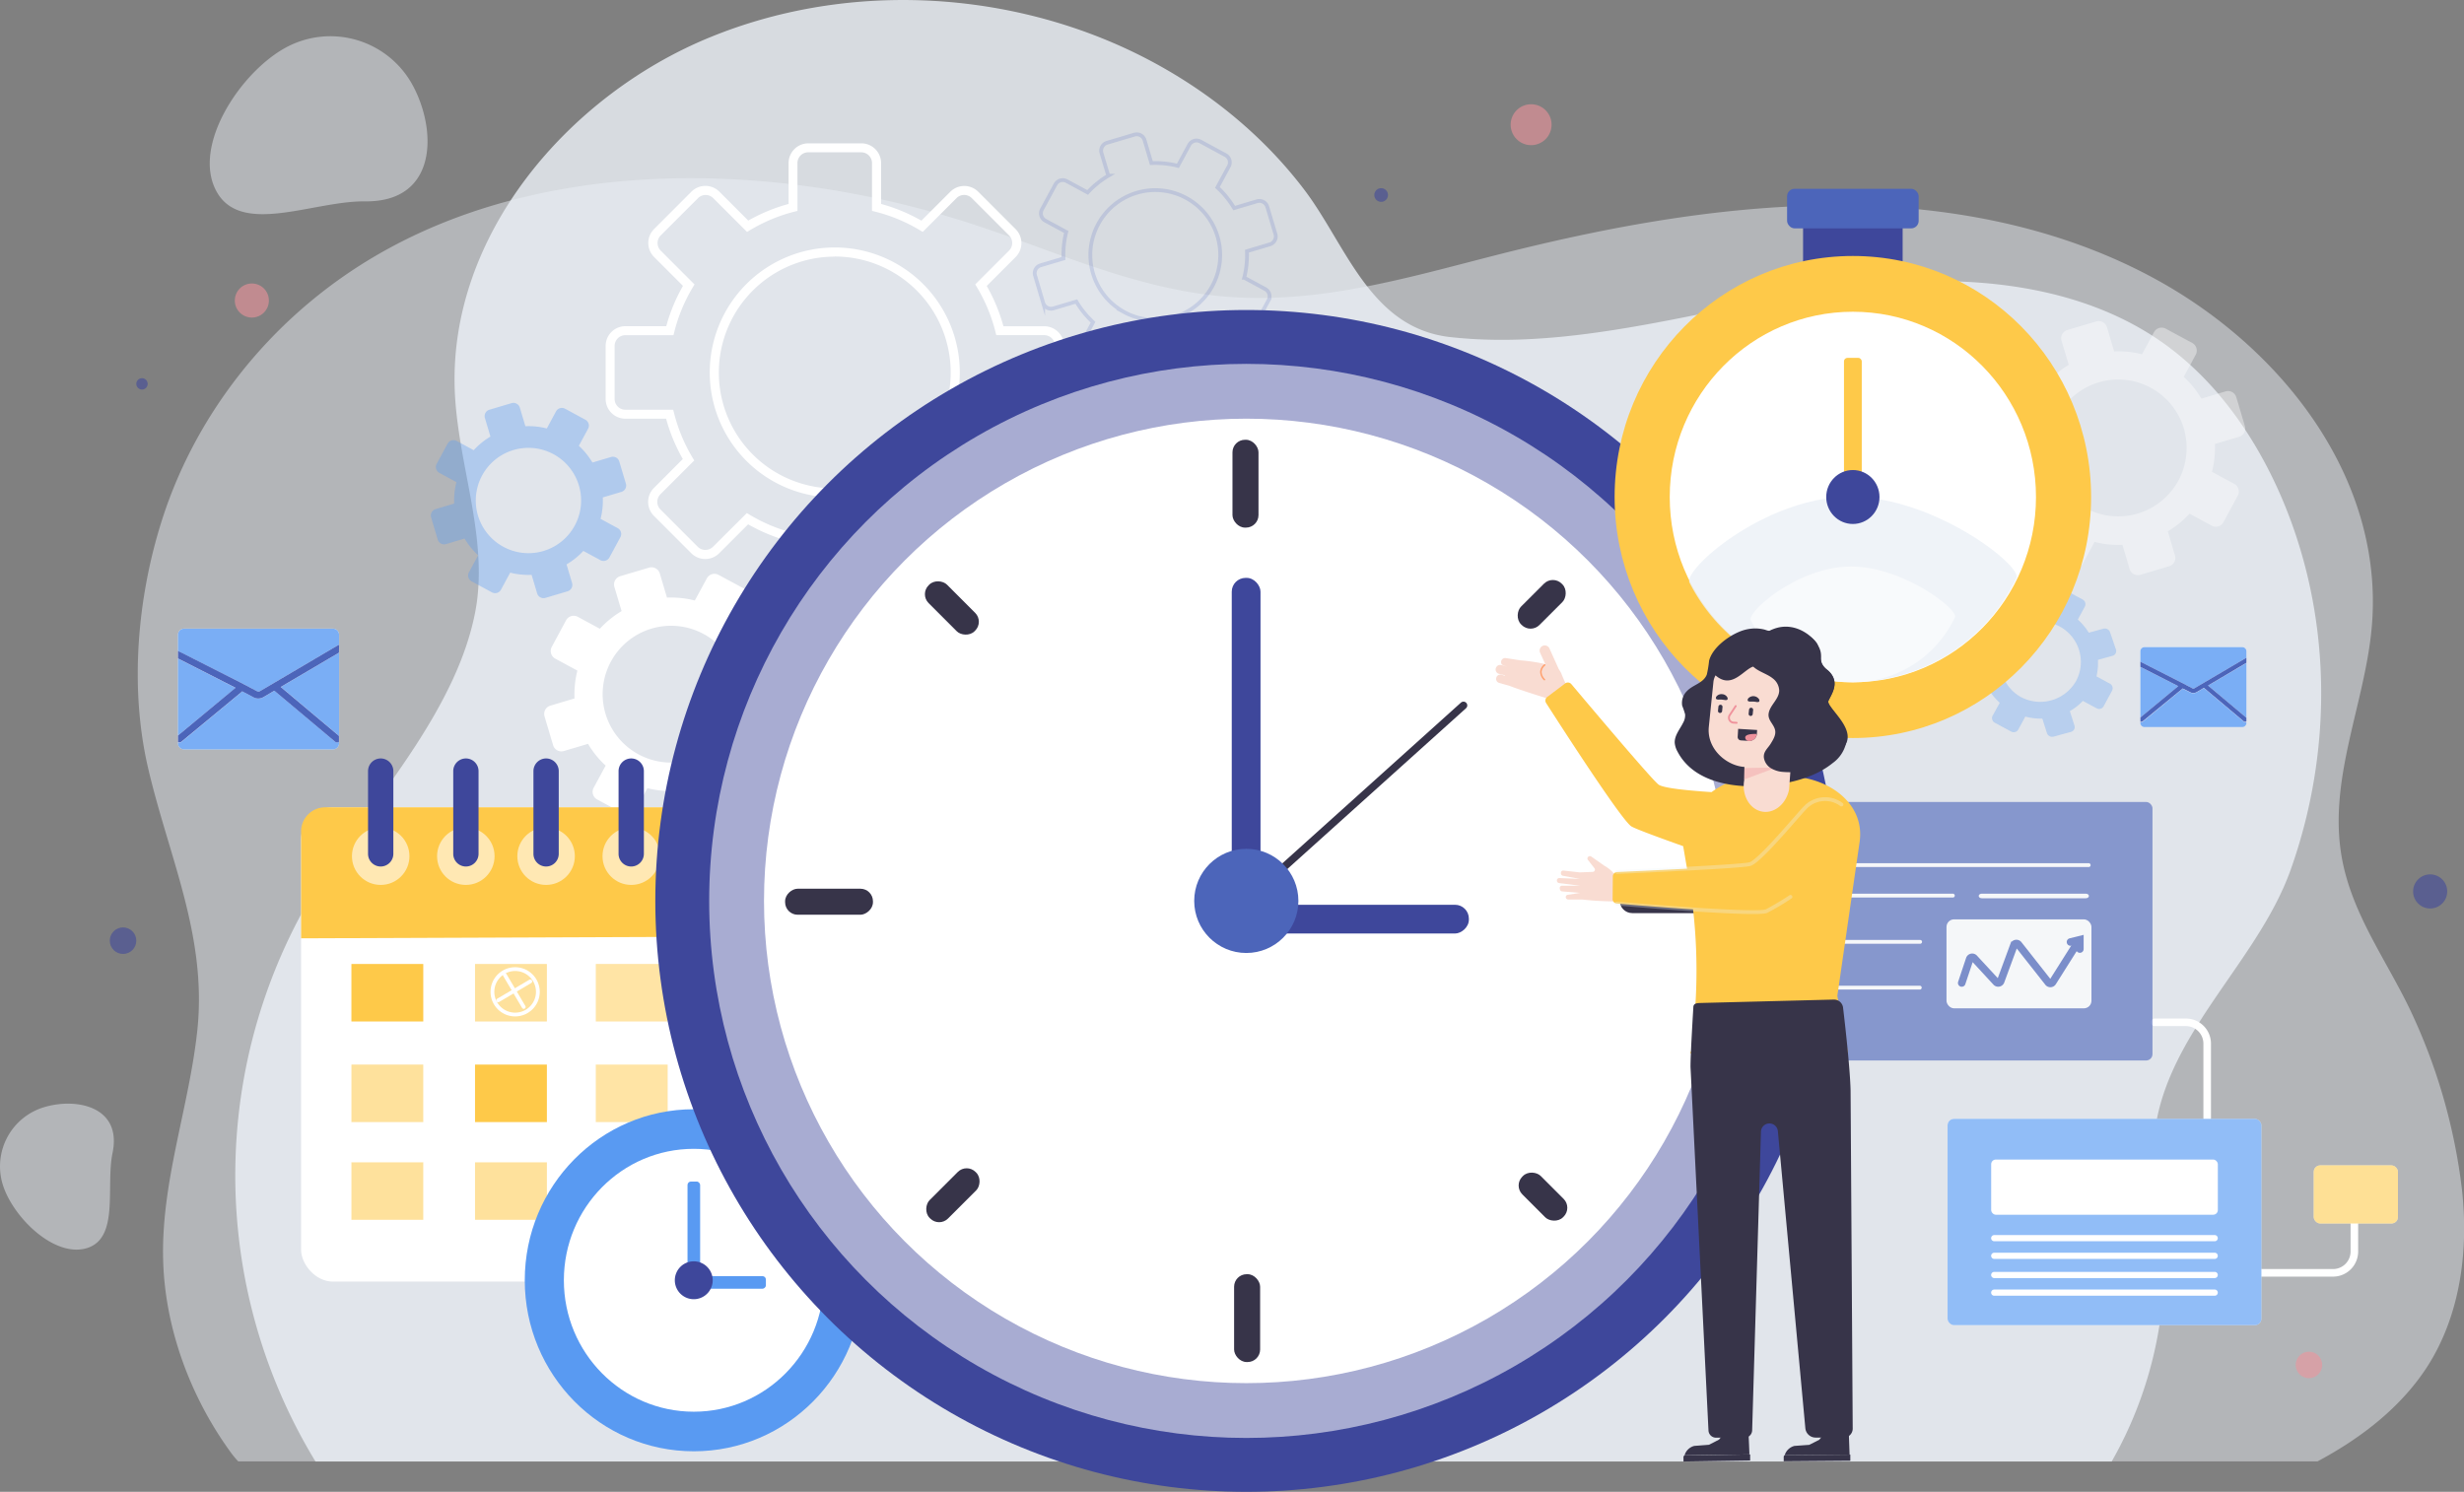 <svg xmlns="http://www.w3.org/2000/svg" viewBox="0 0 650.41 393.84"><rect x="0" y="0" width="650.41" height="393.84" fill="#808080" stroke="none"/><defs><style>.cls-1,.cls-2{fill:#ecf1f7;}.cls-1{opacity:0.47;}.cls-2{opacity:0.81;}.cls-19,.cls-3{fill:#3e479b;}.cls-18,.cls-27,.cls-3,.cls-4{opacity:0.58;}.cls-15,.cls-16,.cls-37,.cls-4{fill:#ef929c;}.cls-18,.cls-22,.cls-5{fill:#fff;}.cls-6{opacity:0.36;}.cls-20,.cls-26,.cls-32,.cls-7{fill:#599af2;}.cls-8{opacity:0.18;}.cls-17,.cls-24,.cls-25,.cls-30,.cls-36,.cls-38,.cls-9{fill:none;stroke-miterlimit:10;}.cls-30,.cls-9{stroke:#4c65ba;}.cls-10,.cls-11,.cls-13,.cls-27{fill:#fec949;}.cls-11,.cls-14{opacity:0.54;}.cls-12{opacity:0.98;}.cls-13{opacity:0.5;}.cls-16{opacity:0.43;}.cls-17,.cls-25{stroke:#fff;}.cls-17,.cls-24,.cls-25,.cls-30,.cls-36,.cls-38{stroke-linecap:round;}.cls-20{opacity:0.8;}.cls-21{fill:#4c65ba;}.cls-22{opacity:0.55;}.cls-23{fill:#373449;}.cls-24{stroke:#373449;}.cls-24,.cls-25,.cls-30{stroke-width:2px;}.cls-26{opacity:0.66;}.cls-28{opacity:0.68;}.cls-29{opacity:0.89;}.cls-31{opacity:0.77;}.cls-32,.cls-33{opacity:0.39;}.cls-34{fill:#f9dcd2;}.cls-35{fill:#ffa06e;}.cls-36{stroke:#ecf1f7;opacity:0.31;}.cls-37{opacity:0.37;}.cls-38{stroke:#ef929c;stroke-width:0.5px;}</style></defs><title>Clock-edit</title><g id="BACKGROUND"><path class="cls-1" d="M57.52,320.5a16.31,16.31,0,0,0-10.77,20.4c2.66,8.61,13.64,19.41,22.24,16.75s4.91-16.29,6.74-25.11C78.28,320.24,66.12,317.84,57.52,320.5Z" transform="translate(-46.02 -28.16)"/><path class="cls-1" d="M155,50.75a24.7,24.7,0,0,0-33.44-10.09c-12,6.45-24.9,25.91-18.45,37.93s25.64,2.57,39.28,2.73C161.43,81.54,161.47,62.77,155,50.75Z" transform="translate(-46.02 -28.16)"/><path class="cls-1" d="M687,388.54c8.53-13.57,10.67-30.41,8.89-46.34a152.54,152.54,0,0,0-13.39-46.84c-6.42-13.65-15.71-25.82-18.36-41-3.5-20.08,5.66-39.39,7.79-59.09,4.24-39.22-22.27-73.77-55.14-92.43C590,87.66,558.72,82,528,82.38c-27.63.37-55.22,5.27-82,11.86-25.81,6.35-51,14.72-78.09,12.08-22.49-2.19-42.75-11.54-63.7-18.51-50-16.63-110.61-19-156.34,6.35-29.36,16.25-49.9,42.64-59,71-6.68,20.79-8.66,44.69-3.77,65.72,5.5,23.63,15.65,44.45,13,69.35-2.2,20.43-9.7,40.34-9,61.07.57,17.81,7.24,35.62,17.62,50a23.19,23.19,0,0,0,2.18,2.66H657.78C669.28,407.81,680,399.59,687,388.54Z" transform="translate(-46.02 -28.16)"/><path class="cls-2" d="M616.48,374.94c1.94-15.13-2.61-29.19-2-43.9,1.14-28.29,27.13-47.82,36.19-73.25,11.46-32.21,10.91-68.29-3-99.67C640.94,143,631.13,129,617.74,119.23c-20.64-15-47.68-18.27-73.12-16.37-37.85,2.83-77.79,18.57-115.85,14.28-21-2.37-27.42-24.21-38.26-38.62-12.27-16.29-29-29.09-47.45-37.61C309,25.22,268.21,23.74,233.45,38,196.32,53.15,164,90.25,166.1,132.19c1,19.41,9.07,38.69,5.32,57.75-4.7,23.93-23.46,45.74-37.06,65.24A145.31,145.31,0,0,0,129.3,414H603.43A105.68,105.68,0,0,0,616.48,374.94Z" transform="translate(-46.02 -28.16)"/><circle class="cls-3" cx="641.48" cy="235.34" r="4.5"/><circle class="cls-4" cx="609.48" cy="360.34" r="3.5"/><circle class="cls-4" cx="66.48" cy="79.34" r="4.5"/><circle class="cls-3" cx="32.48" cy="248.34" r="3.5"/><circle class="cls-3" cx="37.48" cy="101.34" r="1.5"/><path class="cls-4" d="M455.46,62.22a5.4,5.4,0,1,1-4.16-6.42A5.39,5.39,0,0,1,455.46,62.22Z" transform="translate(-46.02 -28.16)"/><path class="cls-3" d="M412.36,80A1.8,1.8,0,1,1,411,77.89,1.8,1.8,0,0,1,412.36,80Z" transform="translate(-46.02 -28.16)"/></g><g id="OBJECTS"><path class="cls-5" d="M273.35,187h-14a5.22,5.22,0,0,1-5.21-5.22V171a45.83,45.83,0,0,1-10.64-4.42l-7.63,7.63a5.21,5.21,0,0,1-7.38,0l-9.86-9.86a5.22,5.22,0,0,1,0-7.37l7.63-7.64a45.2,45.2,0,0,1-4.41-10.64H211.1a5.22,5.22,0,0,1-5.21-5.21v-14a5.22,5.22,0,0,1,5.21-5.22h10.79a45.55,45.55,0,0,1,4.41-10.64L218.67,96a5.22,5.22,0,0,1,0-7.37l9.86-9.87a5.23,5.23,0,0,1,7.38,0l7.63,7.63A46.24,46.24,0,0,1,254.18,82V71.21A5.22,5.22,0,0,1,259.39,66h14a5.22,5.22,0,0,1,5.21,5.21V82a46,46,0,0,1,10.64,4.41l7.63-7.63a5.22,5.22,0,0,1,7.37,0l9.87,9.87a5.22,5.22,0,0,1,0,7.37l-7.63,7.63a45.55,45.55,0,0,1,4.41,10.64h10.79a5.22,5.22,0,0,1,5.21,5.22v14a5.22,5.22,0,0,1-5.21,5.21H310.85a45.2,45.2,0,0,1-4.41,10.64l7.63,7.64a5.22,5.22,0,0,1,0,7.37l-9.87,9.86a5.2,5.2,0,0,1-7.37,0l-7.63-7.63A46,46,0,0,1,278.56,171v10.78A5.22,5.22,0,0,1,273.35,187Zm-30.19-23.39.79.47a43.35,43.35,0,0,0,11.7,4.85l.9.23v12.62a2.84,2.84,0,0,0,2.84,2.84h14a2.84,2.84,0,0,0,2.84-2.84V169.13l.89-.23a43.09,43.09,0,0,0,11.7-4.85l.8-.47,8.93,8.93a2.85,2.85,0,0,0,4,0l9.86-9.87a2.84,2.84,0,0,0,0-4l-8.93-8.93.48-.79a43.86,43.86,0,0,0,4.85-11.7l.22-.9h12.63a2.84,2.84,0,0,0,2.84-2.84v-14a2.84,2.84,0,0,0-2.84-2.84H309l-.22-.9a43.73,43.73,0,0,0-4.85-11.7l-.48-.8,8.93-8.93a2.84,2.84,0,0,0,0-4l-9.86-9.86a2.84,2.84,0,0,0-4,0l-8.93,8.93-.8-.47a43.43,43.43,0,0,0-11.7-4.86l-.89-.22V71.21a2.85,2.85,0,0,0-2.84-2.84h-14a2.84,2.84,0,0,0-2.84,2.84V83.84l-.9.22A43.7,43.7,0,0,0,244,88.92l-.79.47-8.93-8.93a2.84,2.84,0,0,0-4,0l-9.86,9.86a2.84,2.84,0,0,0,0,4l8.93,8.93-.48.8a43.41,43.41,0,0,0-4.85,11.7l-.23.9H211.1a2.84,2.84,0,0,0-2.84,2.84v14a2.84,2.84,0,0,0,2.84,2.84h12.62l.23.9a43.54,43.54,0,0,0,4.85,11.7l.48.79-8.93,8.93a2.84,2.84,0,0,0,0,4l9.86,9.87a2.86,2.86,0,0,0,4,0Zm23.21-4.12a33,33,0,1,1,33-33A33,33,0,0,1,266.37,159.46Zm0-63.58a30.6,30.6,0,1,0,30.6,30.6A30.63,30.63,0,0,0,266.37,95.88Z" transform="translate(-46.02 -28.16)"/><path class="cls-5" d="M253.76,220.89l-5.85-3.17a25.52,25.52,0,0,0,.77-7.35l6.37-1.89a2.3,2.3,0,0,0,1.54-2.85l-2.26-7.6a2.28,2.28,0,0,0-2.84-1.54l-6.38,1.9a25,25,0,0,0-4.65-5.74l3.16-5.85a2.29,2.29,0,0,0-.92-3.1l-7-3.77a2.28,2.28,0,0,0-3.1.92l-3.17,5.84a25.47,25.47,0,0,0-7.35-.76l-1.89-6.37a2.29,2.29,0,0,0-2.85-1.54l-7.59,2.25a2.29,2.29,0,0,0-1.55,2.85l1.9,6.37a25.51,25.51,0,0,0-5.74,4.66L198.54,191a2.28,2.28,0,0,0-3.1.93l-3.77,7a2.3,2.3,0,0,0,.92,3.11l5.84,3.16a25.51,25.51,0,0,0-.76,7.35l-6.37,1.9a2.28,2.28,0,0,0-1.54,2.84l2.26,7.6a2.28,2.28,0,0,0,2.84,1.54l6.38-1.89a25.2,25.2,0,0,0,4.65,5.74l-3.16,5.84a2.28,2.28,0,0,0,.92,3.1l7,3.78a2.29,2.29,0,0,0,3.1-.92l3.16-5.85a25.23,25.23,0,0,0,7.36.76l1.89,6.38a2.29,2.29,0,0,0,2.85,1.54l7.59-2.26a2.29,2.29,0,0,0,1.54-2.85l-1.89-6.37a25.74,25.74,0,0,0,5.74-4.65l5.84,3.16a2.3,2.3,0,0,0,3.11-.92l3.77-7A2.29,2.29,0,0,0,253.76,220.89Zm-39.19,6.42A18.06,18.06,0,1,1,239.05,220,18.06,18.06,0,0,1,214.57,227.31Z" transform="translate(-46.02 -28.16)"/><g class="cls-6"><path class="cls-7" d="M209.05,167.58l-4.5-2.44a19.45,19.45,0,0,0,.59-5.66l4.91-1.46a1.75,1.75,0,0,0,1.18-2.19L209.49,150a1.75,1.75,0,0,0-2.19-1.19l-4.9,1.46a19.62,19.62,0,0,0-3.58-4.42l2.43-4.5a1.74,1.74,0,0,0-.71-2.38l-5.36-2.91a1.77,1.77,0,0,0-2.39.71l-2.43,4.5a19.48,19.48,0,0,0-5.66-.59l-1.46-4.9a1.77,1.77,0,0,0-2.19-1.19l-5.85,1.74a1.76,1.76,0,0,0-1.18,2.19l1.46,4.9a19.45,19.45,0,0,0-4.42,3.59l-4.5-2.44a1.77,1.77,0,0,0-2.39.71l-2.9,5.36A1.76,1.76,0,0,0,162,153l4.5,2.44a19.41,19.41,0,0,0-.59,5.66L161,162.57a1.76,1.76,0,0,0-1.18,2.19l1.74,5.85a1.76,1.76,0,0,0,2.19,1.19l4.9-1.46a19.62,19.62,0,0,0,3.58,4.42l-2.43,4.49a1.76,1.76,0,0,0,.71,2.39l5.36,2.9a1.76,1.76,0,0,0,2.39-.7l2.43-4.5a19.82,19.82,0,0,0,5.66.58l1.46,4.91A1.77,1.77,0,0,0,190,186l5.85-1.74a1.76,1.76,0,0,0,1.18-2.19l-1.46-4.91A19.4,19.4,0,0,0,200,173.6l4.5,2.44a1.77,1.77,0,0,0,2.39-.71l2.9-5.37A1.75,1.75,0,0,0,209.05,167.58Zm-30.15,4.94a13.9,13.9,0,1,1,18.83-5.6A13.89,13.89,0,0,1,178.9,172.52Z" transform="translate(-46.02 -28.16)"/></g><g class="cls-8"><path class="cls-9" d="M380,104.47l-5.55-3a23.9,23.9,0,0,0,.72-7l6.05-1.8a2.18,2.18,0,0,0,1.47-2.7l-2.15-7.21a2.18,2.18,0,0,0-2.7-1.47l-6.05,1.8a24.14,24.14,0,0,0-4.42-5.45l3-5.54a2.18,2.18,0,0,0-.88-3l-6.61-3.58a2.17,2.17,0,0,0-2.94.88l-3,5.54a24.35,24.35,0,0,0-7-.72l-1.79-6.05a2.17,2.17,0,0,0-2.7-1.46l-7.21,2.14a2.18,2.18,0,0,0-1.47,2.7l1.8,6a24.24,24.24,0,0,0-5.45,4.42l-5.54-3a2.18,2.18,0,0,0-2.95.87l-3.58,6.62a2.17,2.17,0,0,0,.88,2.94l5.54,3a24,24,0,0,0-.72,7l-6.05,1.8a2.17,2.17,0,0,0-1.46,2.7l2.14,7.21a2.17,2.17,0,0,0,2.7,1.46l6.05-1.8a24,24,0,0,0,4.42,5.45l-3,5.55a2.17,2.17,0,0,0,.88,2.94L339,125.4a2.18,2.18,0,0,0,3-.88l3-5.55a24.36,24.36,0,0,0,7,.73l1.8,6a2.17,2.17,0,0,0,2.7,1.46l7.21-2.15a2.17,2.17,0,0,0,1.46-2.7l-1.8-6a23.93,23.93,0,0,0,5.45-4.41l5.55,3a2.17,2.17,0,0,0,2.94-.87l3.58-6.62A2.17,2.17,0,0,0,380,104.47Zm-37.19,6.09a17.14,17.14,0,1,1,23.23-6.9A17.14,17.14,0,0,1,342.79,110.56Z" transform="translate(-46.02 -28.16)"/></g><rect class="cls-5" x="79.48" y="213.13" width="171.5" height="125.21" rx="8.38"/><path class="cls-10" d="M125.5,275.88V247.65a6.36,6.36,0,0,1,6.36-6.36H290.64a6.36,6.36,0,0,1,6.36,6.36v27.56Z" transform="translate(-46.02 -28.16)"/><rect class="cls-10" x="92.76" y="254.49" width="18.97" height="15.18"/><rect class="cls-11" x="92.76" y="281.05" width="18.97" height="15.18"/><rect class="cls-11" x="92.76" y="306.85" width="18.97" height="15.18"/><rect class="cls-11" x="125.39" y="254.49" width="18.97" height="15.18"/><rect class="cls-10" x="125.39" y="281.05" width="18.97" height="15.18"/><rect class="cls-11" x="125.39" y="306.85" width="18.97" height="15.18"/><g class="cls-12"><rect class="cls-13" x="157.27" y="254.49" width="18.97" height="15.18"/><rect class="cls-13" x="157.27" y="281.05" width="18.97" height="15.18"/><rect class="cls-10" x="157.27" y="306.85" width="18.97" height="15.18"/></g><g class="cls-14"><rect class="cls-15" x="189.9" y="254.49" width="18.97" height="15.18"/><rect class="cls-15" x="189.9" y="281.05" width="18.97" height="15.18"/><rect class="cls-15" x="189.9" y="306.85" width="18.97" height="15.18"/></g><rect class="cls-16" x="221.01" y="254.49" width="18.97" height="15.18"/><rect class="cls-15" x="221.01" y="281.05" width="18.97" height="15.18"/><rect class="cls-16" x="221.01" y="306.85" width="18.97" height="15.18"/><circle class="cls-17" cx="135.98" cy="261.84" r="6"/><line class="cls-17" x1="133.22" y1="257.34" x2="138.25" y2="265.84"/><line class="cls-17" x1="139.98" y1="259.08" x2="131.48" y2="264.1"/><circle class="cls-18" cx="100.49" cy="226.03" r="7.59"/><path class="cls-19" d="M146.51,256.92h0a3.35,3.35,0,0,1-3.34-3.34V231.73a3.35,3.35,0,0,1,3.34-3.34h0a3.35,3.35,0,0,1,3.34,3.34v21.85A3.35,3.35,0,0,1,146.51,256.92Z" transform="translate(-46.02 -28.16)"/><circle class="cls-18" cx="122.96" cy="226.03" r="7.59"/><path class="cls-19" d="M169,256.92h0a3.35,3.35,0,0,1-3.34-3.34V231.73a3.35,3.35,0,0,1,3.34-3.34h0a3.35,3.35,0,0,1,3.34,3.34v21.85A3.35,3.35,0,0,1,169,256.92Z" transform="translate(-46.02 -28.16)"/><circle class="cls-18" cx="144.15" cy="226.03" r="7.59"/><path class="cls-19" d="M190.17,256.92h0a3.35,3.35,0,0,1-3.34-3.34V231.73a3.35,3.35,0,0,1,3.34-3.34h0a3.35,3.35,0,0,1,3.34,3.34v21.85A3.35,3.35,0,0,1,190.17,256.92Z" transform="translate(-46.02 -28.16)"/><circle class="cls-18" cx="166.63" cy="226.03" r="7.59"/><path class="cls-19" d="M212.64,256.92h0a3.35,3.35,0,0,1-3.34-3.34V231.73a3.35,3.35,0,0,1,3.34-3.34h0a3.35,3.35,0,0,1,3.34,3.34v21.85A3.35,3.35,0,0,1,212.64,256.92Z" transform="translate(-46.02 -28.16)"/><circle class="cls-18" cx="187.76" cy="226.03" r="7.59"/><path class="cls-19" d="M233.77,256.92h0a3.34,3.34,0,0,1-3.33-3.34V231.73a3.34,3.34,0,0,1,3.33-3.34h0a3.35,3.35,0,0,1,3.34,3.34v21.85A3.35,3.35,0,0,1,233.77,256.92Z" transform="translate(-46.02 -28.16)"/><circle class="cls-18" cx="210.23" cy="226.03" r="7.59"/><path class="cls-19" d="M256.25,256.92h0a3.35,3.35,0,0,1-3.34-3.34V231.73a3.35,3.35,0,0,1,3.34-3.34h0a3.35,3.35,0,0,1,3.34,3.34v21.85A3.35,3.35,0,0,1,256.25,256.92Z" transform="translate(-46.02 -28.16)"/><circle class="cls-18" cx="231.42" cy="226.03" r="7.59"/><path class="cls-19" d="M277.44,256.92h0a3.35,3.35,0,0,1-3.34-3.34V231.73a3.35,3.35,0,0,1,3.34-3.34h0a3.35,3.35,0,0,1,3.34,3.34v21.85A3.35,3.35,0,0,1,277.44,256.92Z" transform="translate(-46.02 -28.16)"/><ellipse class="cls-7" cx="183.14" cy="337.99" rx="44.62" ry="45.15"/><ellipse class="cls-5" cx="183.14" cy="337.99" rx="34.3" ry="34.7"/><rect class="cls-7" x="181.48" y="311.93" width="3.33" height="23.56" rx="0.9"/><rect class="cls-7" x="237.06" y="357.25" width="3.33" height="18.92" rx="0.9" transform="translate(559.42 99.84) rotate(90)"/><path class="cls-19" d="M234.15,366.15a5,5,0,1,1-5-5A5,5,0,0,1,234.15,366.15Z" transform="translate(-46.02 -28.16)"/><path class="cls-5" d="M133.88,194.11H94.64A1.63,1.63,0,0,0,93,195.75v28.61A1.63,1.63,0,0,0,94.64,226h39.24a1.64,1.64,0,0,0,1.65-1.64V195.75A1.64,1.64,0,0,0,133.88,194.11Z" transform="translate(-46.02 -28.16)"/><path class="cls-20" d="M109.53,208.37l4.31,2.26a.86.86,0,0,0,.81,0l19.11-11.25,1.44-.84a.77.77,0,0,1,.33-.12v-2.66a1.64,1.64,0,0,0-1.65-1.64H94.64A1.63,1.63,0,0,0,93,195.75V200l1,.53Z" transform="translate(-46.02 -28.16)"/><polygon class="cls-20" points="46.98 173.87 46.98 194.17 62.19 181.6 46.98 173.87"/><polygon class="cls-20" points="89.51 194.28 89.51 172.31 74.13 181.36 89.51 194.28"/><path class="cls-20" d="M134.46,223.94l-16-13.43-2.89,1.7a2.7,2.7,0,0,1-1.34.36,2.63,2.63,0,0,1-1.25-.31l-3-1.59a1,1,0,0,1-.14.15L93.93,224a.93.93,0,0,1-.59.21,1,1,0,0,1-.34-.07v.27A1.63,1.63,0,0,0,94.64,226h39.24a1.64,1.64,0,0,0,1.65-1.64V224a.92.92,0,0,1-.48.14A.88.88,0,0,1,134.46,223.94Z" transform="translate(-46.02 -28.16)"/><path class="cls-21" d="M135.53,198.41a.77.77,0,0,0-.33.12l-1.44.84-19.11,11.25a.86.86,0,0,1-.81,0l-4.31-2.26L94,200.49,93,200V202l15.2,7.73L93,222.33v1.76a1,1,0,0,0,.34.07.93.93,0,0,0,.59-.21l15.88-13.13a1,1,0,0,0,.14-.15l3,1.59a2.63,2.63,0,0,0,1.25.31,2.7,2.7,0,0,0,1.34-.36l2.89-1.7,16,13.43a.88.88,0,0,0,.59.22.92.92,0,0,0,.48-.14v-1.58l-15.38-12.92,15.38-9.05Z" transform="translate(-46.02 -28.16)"/><circle class="cls-19" cx="328.98" cy="237.84" r="156"/><circle class="cls-22" cx="328.98" cy="237.84" r="141.78"/><circle class="cls-5" cx="328.98" cy="237.84" r="127.31"/><rect class="cls-23" x="325.33" y="116.1" width="6.87" height="23.19" rx="3.31"/><rect class="cls-23" x="325.76" y="336.39" width="6.87" height="23.19" rx="3.31"/><rect class="cls-23" x="481.71" y="254.19" width="6.87" height="23.19" rx="3.31" transform="translate(704.92 -247.52) rotate(90)"/><rect class="cls-23" x="261.42" y="254.62" width="6.87" height="23.19" rx="3.31" transform="translate(485.05 -26.8) rotate(90)"/><rect class="cls-23" x="449.57" y="180.1" width="6.87" height="15.18" rx="3.31" transform="translate(219.51 -293.56) rotate(45.02)"/><rect class="cls-23" x="294.15" y="335.14" width="6.87" height="17.15" rx="3.31" transform="translate(284.31 -137.91) rotate(45.02)"/><rect class="cls-23" x="449.87" y="336.51" width="6.87" height="15.18" rx="3.31" transform="translate(971.17 238.89) rotate(135.02)"/><rect class="cls-23" x="293.85" y="180.12" width="6.87" height="17.15" rx="3.31" transform="translate(594.93 83.84) rotate(135.02)"/><rect class="cls-19" x="325.14" y="152.56" width="7.59" height="87.25" rx="3.65"/><rect class="cls-19" x="398.66" y="239.52" width="7.59" height="62.59" rx="3.65" transform="translate(627.25 -159.8) rotate(90)"/><line class="cls-24" x1="386.31" y1="186.23" x2="329.41" y2="237.44"/><circle class="cls-21" cx="328.98" cy="237.84" r="13.75"/><path class="cls-25" d="M667.49,350.39v8.16a5.63,5.63,0,0,1-5.64,5.64H642.18" transform="translate(-46.02 -28.16)"/><path class="cls-25" d="M614.81,298.05H623a5.63,5.63,0,0,1,5.64,5.64v19.67" transform="translate(-46.02 -28.16)"/><rect class="cls-5" x="560.11" y="323.54" width="82.84" height="54.46" rx="1.71" transform="translate(1157.04 673.38) rotate(180)"/><rect class="cls-26" x="560.11" y="323.54" width="82.84" height="54.46" rx="1.71" transform="translate(1157.04 673.38) rotate(180)"/><rect class="cls-5" x="571.61" y="334.28" width="59.83" height="14.57" rx="1.23" transform="translate(1157.04 654.97) rotate(180)"/><path class="cls-5" d="M572.43,355.85h58.2a.81.81,0,0,0,.81-.81h0a.82.82,0,0,0-.81-.82h-58.2a.82.82,0,0,0-.82.82h0A.82.82,0,0,0,572.43,355.85Z" transform="translate(-46.02 -28.16)"/><path class="cls-5" d="M572.43,360.51h58.2a.81.81,0,0,0,.81-.81h0a.82.82,0,0,0-.81-.82h-58.2a.82.82,0,0,0-.82.82h0A.82.82,0,0,0,572.43,360.51Z" transform="translate(-46.02 -28.16)"/><path class="cls-5" d="M572.43,365.57h58.2a.82.82,0,0,0,.81-.82h0a.81.81,0,0,0-.81-.81h-58.2a.82.82,0,0,0-.82.81h0A.82.82,0,0,0,572.43,365.57Z" transform="translate(-46.02 -28.16)"/><path class="cls-5" d="M572.43,370.23h58.2a.82.82,0,0,0,.81-.82h0a.81.81,0,0,0-.81-.81h-58.2a.82.82,0,0,0-.82.81h0A.82.82,0,0,0,572.43,370.23Z" transform="translate(-46.02 -28.16)"/><rect class="cls-5" x="656.76" y="335.81" width="22.24" height="15.34" rx="1.71" transform="translate(1289.74 658.81) rotate(180)"/><rect class="cls-27" x="656.76" y="335.81" width="22.24" height="15.34" rx="1.71" transform="translate(1289.74 658.81) rotate(180)"/><g class="cls-28"><g class="cls-29"><rect class="cls-21" x="461.98" y="211.72" width="106.2" height="68.25" rx="1.68"/></g><path class="cls-5" d="M597.42,257.05H522a.51.51,0,1,1,0-1h75.46a.51.51,0,0,1,0,1Z" transform="translate(-46.02 -28.16)"/><path class="cls-5" d="M552.83,277.31H522a.5.5,0,1,1,0-1h30.87a.5.5,0,0,1,0,1Z" transform="translate(-46.02 -28.16)"/><path class="cls-5" d="M552.83,289.4H522a.51.51,0,1,1,0-1h30.87a.51.51,0,0,1,0,1Z" transform="translate(-46.02 -28.16)"/><path class="cls-5" d="M561.4,265.1H522a.51.51,0,1,1,0-1H561.4a.51.51,0,1,1,0,1Z" transform="translate(-46.02 -28.16)"/><path class="cls-5" d="M596.61,265.3H569.14c-.45,0-.81-.27-.81-.61s.36-.6.81-.6h27.47c.45,0,.81.27.81.6S597.06,265.3,596.61,265.3Z" transform="translate(-46.02 -28.16)"/><rect class="cls-5" x="513.81" y="242.71" width="38.26" height="23.49" rx="2"/><path class="cls-30" d="M563.85,287.66l2.1-6.29a.7.7,0,0,1,1.18-.25l5.83,6.31a.7.7,0,0,0,1.17-.23l3.49-9.48a.7.7,0,0,1,1.21-.2l7.87,10a.7.7,0,0,0,1.14-.06l6.88-10.9" transform="translate(-46.02 -28.16)"/><polyline class="cls-30" points="546.54 248.69 549.01 248.08 549.01 250.55"/></g><g class="cls-31"><path class="cls-32" d="M603,208.67l-3.59-1.95a14.62,14.62,0,0,0,.38-4.36l3.86-1.06a1.31,1.31,0,0,0,.91-1.67L603,195.08a1.45,1.45,0,0,0-1.75-.94l-3.86,1.05a16.12,16.12,0,0,0-2.9-3.47l1.86-3.43a1.38,1.38,0,0,0-.59-1.86l-4.29-2.32a1.38,1.38,0,0,0-1.88.51l-1.86,3.44a16,16,0,0,0-4.49-.54l-1.23-3.81a1.44,1.44,0,0,0-1.75-.94L575.7,184a1.31,1.31,0,0,0-.91,1.68l1.23,3.81a14.7,14.7,0,0,0-3.45,2.7l-3.6-2a1.36,1.36,0,0,0-1.87.52l-2.23,4.1a1.38,1.38,0,0,0,.6,1.85l3.6,2a14.62,14.62,0,0,0-.38,4.36l-3.87,1.06a1.3,1.3,0,0,0-.9,1.67l1.46,4.54a1.45,1.45,0,0,0,1.75.95l3.86-1a16.41,16.41,0,0,0,2.9,3.46L572,217.11a1.38,1.38,0,0,0,.6,1.86l4.29,2.32a1.38,1.38,0,0,0,1.88-.51l1.86-3.44a16,16,0,0,0,4.49.53l1.22,3.81a1.45,1.45,0,0,0,1.75.95l4.61-1.25a1.31,1.31,0,0,0,.9-1.68l-1.22-3.81a14.45,14.45,0,0,0,3.44-2.7l3.6,1.94a1.36,1.36,0,0,0,1.88-.51l2.22-4.1A1.37,1.37,0,0,0,603,208.67ZM579.15,212A10.63,10.63,0,1,1,594,208,10.88,10.88,0,0,1,579.15,212Z" transform="translate(-46.02 -28.16)"/></g><g class="cls-33"><path class="cls-5" d="M635.76,155.89l-5.85-3.17a25.52,25.52,0,0,0,.77-7.35l6.37-1.89a2.3,2.3,0,0,0,1.54-2.85l-2.26-7.6a2.28,2.28,0,0,0-2.84-1.54l-6.38,1.9a25,25,0,0,0-4.65-5.74l3.16-5.85a2.29,2.29,0,0,0-.92-3.1l-7-3.77a2.28,2.28,0,0,0-3.1.92l-3.17,5.84a25.47,25.47,0,0,0-7.35-.76l-1.89-6.37a2.29,2.29,0,0,0-2.85-1.54l-7.59,2.25a2.29,2.29,0,0,0-1.55,2.85l1.9,6.37a25.51,25.51,0,0,0-5.74,4.66L580.54,126a2.28,2.28,0,0,0-3.1.93l-3.77,7a2.3,2.3,0,0,0,.92,3.11l5.84,3.16a25.51,25.51,0,0,0-.76,7.35l-6.37,1.9a2.28,2.28,0,0,0-1.54,2.84l2.26,7.6a2.28,2.28,0,0,0,2.84,1.54l6.38-1.89a25.2,25.2,0,0,0,4.65,5.74l-3.16,5.84a2.28,2.28,0,0,0,.92,3.1l7,3.78a2.29,2.29,0,0,0,3.1-.92l3.16-5.85a25.23,25.23,0,0,0,7.36.76l1.89,6.38a2.29,2.29,0,0,0,2.85,1.54l7.59-2.26a2.29,2.29,0,0,0,1.54-2.85l-1.89-6.37a25.74,25.74,0,0,0,5.74-4.65l5.84,3.16a2.3,2.3,0,0,0,3.11-.92l3.77-7A2.29,2.29,0,0,0,635.76,155.89Zm-39.19,6.42A18.06,18.06,0,1,1,621.05,155,18.06,18.06,0,0,1,596.57,162.31Z" transform="translate(-46.02 -28.16)"/></g><rect class="cls-19" x="475.95" y="55.54" width="26.28" height="15.2"/><rect class="cls-21" x="471.73" y="49.84" width="34.73" height="10.45" rx="1.98"/><ellipse class="cls-10" cx="489.09" cy="131.21" rx="62.89" ry="63.63"/><ellipse class="cls-5" cx="489.09" cy="131.21" rx="48.34" ry="48.91"/><path class="cls-2" d="M578.29,180.77A48.11,48.11,0,0,1,492,182c-1.75-3.38,19.55-22.41,41.91-22.7S579.85,177.53,578.29,180.77Z" transform="translate(-46.02 -28.16)"/><path class="cls-22" d="M562.07,191.1a30,30,0,0,1-53.9.8c-1.09-2.11,12.21-14,26.16-14.17S563,189.08,562.07,191.1Z" transform="translate(-46.02 -28.16)"/><rect class="cls-10" x="486.75" y="94.48" width="4.69" height="33.21" rx="0.9"/><ellipse class="cls-19" cx="489.09" cy="131.21" rx="7.03" ry="7.12"/><path class="cls-5" d="M637.92,199H612.08a1.08,1.08,0,0,0-1.08,1.08v18.84a1.08,1.08,0,0,0,1.08,1.08h25.84a1.08,1.08,0,0,0,1.08-1.08V200.08A1.08,1.08,0,0,0,637.92,199Z" transform="translate(-46.02 -28.16)"/><path class="cls-20" d="M621.89,208.39l2.83,1.49a.55.55,0,0,0,.54,0l12.58-7.4.94-.56a1,1,0,0,1,.22-.08v-1.75a1.08,1.08,0,0,0-1.08-1.08H612.08a1.08,1.08,0,0,0-1.08,1.08v2.78l.68.34Z" transform="translate(-46.02 -28.16)"/><polygon class="cls-20" points="564.98 176.06 564.98 189.42 575 181.15 564.98 176.06"/><polygon class="cls-20" points="592.98 189.5 592.98 175.03 582.86 180.99 592.98 189.5"/><path class="cls-20" d="M638.3,218.65l-10.53-8.85-1.91,1.12a1.77,1.77,0,0,1-.88.24,1.7,1.7,0,0,1-.82-.21l-2-1-.09.1-10.46,8.64a.62.62,0,0,1-.39.14.59.59,0,0,1-.22,0v.18a1.08,1.08,0,0,0,1.08,1.08h25.84a1.08,1.08,0,0,0,1.08-1.08v-.22a.59.59,0,0,1-.31.09A.62.62,0,0,1,638.3,218.65Z" transform="translate(-46.02 -28.16)"/><path class="cls-21" d="M639,201.83a1,1,0,0,0-.22.08l-.94.56-12.58,7.4a.55.55,0,0,1-.54,0l-2.83-1.49-10.21-5.19-.68-.34v1.36l10,5.09-10,8.27v1.16a.59.59,0,0,0,.22,0,.62.62,0,0,0,.39-.14L622.07,210l.09-.1,2,1a1.7,1.7,0,0,0,.82.21,1.77,1.77,0,0,0,.88-.24l1.91-1.12,10.53,8.85a.62.62,0,0,0,.39.14.59.59,0,0,0,.31-.09v-1l-10.13-8.51,10.13-6Z" transform="translate(-46.02 -28.16)"/><path class="cls-23" d="M507.84,412.13H508l0,1.61L490.4,414l0-1.19a.43.43,0,0,1,.27-.4l.13,0Z" transform="translate(-46.02 -28.16)"/><path class="cls-23" d="M501.68,406.23l5.32-.07a.55.55,0,0,1,.35.12.43.43,0,0,1,.1.09.6.6,0,0,1,.16.41l0,.62.09,2,.11,2.73-17,.24-.13,0a3.59,3.59,0,0,1,2.57-2.49l3.89-.3,2.64-1.36,1.58-1.95.09,0,.08,0Z" transform="translate(-46.02 -28.16)"/><path class="cls-23" d="M534.28,412.18h.16l0,1.62-17.58.14,0-1.19a.43.43,0,0,1,.27-.4.35.35,0,0,1,.14,0Z" transform="translate(-46.02 -28.16)"/><path class="cls-23" d="M528.16,406.24l5.31,0a.51.51,0,0,1,.35.12.48.48,0,0,1,.11.09.66.66,0,0,1,.15.41l0,.62.07,2,.1,2.73-17,.14a.35.35,0,0,0-.14,0,3.61,3.61,0,0,1,2.59-2.47l3.9-.28,2.64-1.34,1.59-1.94a.38.38,0,0,1,.1,0s0,0,.08,0Z" transform="translate(-46.02 -28.16)"/><path class="cls-34" d="M441,207.05a1.08,1.08,0,0,1,1.34-.75l.95.27s0-.08,0-.12l-1.52-.38a1.19,1.19,0,0,1-.91-1.5c.51-1.28,1.56-.8,2.22-.64l.8.28s-1.37-.55-1.39-.57a1.13,1.13,0,0,1-.23-.84,1.08,1.08,0,0,1,1.24-.9l3.8.58a48,48,0,0,1,6.61,1l-1.4-3.1a1.36,1.36,0,0,1,2.47-1.12l2.5,5.55a7.35,7.35,0,0,1,.75,1.32c.22.76,2.26,5,2.26,5l-5.12,1.7s-7.73-2.36-10.92-3.62l-2.72-.77A1.09,1.09,0,0,1,441,207.05Z" transform="translate(-46.02 -28.16)"/><path class="cls-35" d="M453.9,203.57l0,0a.19.19,0,0,0-.27,0,2.66,2.66,0,0,0-1.07,2,3.22,3.22,0,0,0,1,2.16.2.2,0,0,0,.28,0,.19.19,0,0,0,0-.27,2.87,2.87,0,0,1-.89-1.87,2.34,2.34,0,0,1,.93-1.72A.2.2,0,0,0,453.9,203.57Z" transform="translate(-46.02 -28.16)"/><path class="cls-10" d="M518.27,233.16H508.8c-3.65,0-7.63,1.71-11,4.12-5.64-.38-12.69-1-14-2-2.07-1.65-19.2-22-23-26.51a1.2,1.2,0,0,0-1.64-.18l-4.73,3.57a1.19,1.19,0,0,0-.29,1.6c3.36,5.25,19.93,31,22.51,32.57,1.13.68,7,2.84,13.67,5.22l1.44,8.42a144.19,144.19,0,0,1,1.4,38.31l-.69,7.06c0,.52-.55.95,0,.95h41.18c.55,0-2.63-14.73-2.63-15.26l5.9-40.78C538.28,239.72,527.86,233.16,518.27,233.16Z" transform="translate(-46.02 -28.16)"/><path class="cls-34" d="M457.76,262.78a.6.6,0,0,1,.57-.79l4.75,0-5.51-.7a.66.66,0,0,1-.58-.64v-.07a.61.61,0,0,1,.64-.61l5.43.22-4.47-.82a.66.66,0,0,1-.54-.74l0-.15a.62.62,0,0,1,.68-.49l4.27.48h.1l3.32-.13a.6.6,0,0,0,.45-1l-1.66-2.12a.61.61,0,0,1,0-.83l.08-.07a.65.65,0,0,1,.81,0l3.45,2.42a8.9,8.9,0,0,1,3.2,3l-.49,6.39s-.05,0-.08,0a82.73,82.73,0,0,1-8.57-.5s0,0-.06,0H460a.66.66,0,0,1-.67-.72.6.6,0,0,1,.51-.52l3.25-.51-4.7-.39a.68.68,0,0,1-.58-.45Z" transform="translate(-46.02 -28.16)"/><path class="cls-10" d="M532.1,240.55a7.27,7.27,0,0,0-9.59.84h0c-2.31,2.4-12.07,14.27-14.62,14.91s-29.17,1.82-35,2.08a1.17,1.17,0,0,0-1.14,1.18l-.06,5.93a1.2,1.2,0,0,0,1.09,1.2c6.21.53,36.74,3.08,39.55,2,1.5-.58,11.34-6.93,19.42-12.21a9.66,9.66,0,0,0,.51-15.82Z" transform="translate(-46.02 -28.16)"/><path class="cls-36" d="M472.76,266.7c6.21.53,36.74,3.08,39.55,2a71.72,71.72,0,0,0,6.34-3.77" transform="translate(-46.02 -28.16)"/><path class="cls-36" d="M532.1,240.55a7.27,7.27,0,0,0-9.59.84h0c-2.31,2.4-12.07,14.27-14.62,14.91s-29.17,1.82-35,2.08" transform="translate(-46.02 -28.16)"/><path class="cls-23" d="M493,294.15c0-1.2,1-1.17,2.18-1.21l34.88-.89a2.42,2.42,0,0,1,2.45,2s1.85,15.19,2,22.05l.56,89.2a2.36,2.36,0,0,1-2.37,2.38h-7.43a2.72,2.72,0,0,1-2.7-2.46l-7.25-78.39a2.23,2.23,0,0,0-2.23-2.08h0a2.24,2.24,0,0,0-2.24,2.22l-2.32,78.74a2,2,0,0,1-2,2H499a2,2,0,0,1-2-1.9l-4.74-95.87C492.2,307.21,493,294.15,493,294.15Z" transform="translate(-46.02 -28.16)"/><path class="cls-23" d="M528.67,213.19a2.39,2.39,0,0,1,.18-.44c.7-1.49,1.64-3,1.36-4.73a5.18,5.18,0,0,0-1.85-3,4.68,4.68,0,0,1-1.86-3.18,10.28,10.28,0,0,0-.81-3.75,6.08,6.08,0,0,0-1.93-1.88,12.52,12.52,0,0,0-6.83-2.28,18.6,18.6,0,0,0-3.5.73c-.72.14-1.13-.18-1.85-.34a10.73,10.73,0,0,0-2-.25A11,11,0,0,0,505,195c-3,1.27-7,4.25-7.84,7.6a29.08,29.08,0,0,1-.6,3.64c-.89,2.27-3.58,2.66-5.17,4.29a4.41,4.41,0,0,0-1.33,3.94,21.67,21.67,0,0,1,.77,2.27,4,4,0,0,1-.53,2.24c-.87,1.74-2.31,3.37-2.21,5.32a5.82,5.82,0,0,0,.75,2.31c4.66,8.89,16.87,9.92,25.69,8.74,5.34-.72,11-2.3,15.24-5.73a9,9,0,0,0,3.57-5.35c.59-3.81-2.42-6.95-4.37-9.87a1.64,1.64,0,0,1-.36-.86A.8.8,0,0,1,528.67,213.19Z" transform="translate(-46.02 -28.16)"/><path class="cls-34" d="M520.74,211.41l.63,0a2.62,2.62,0,0,1,2.46,2.78l-.16,2.62a2.62,2.62,0,0,1-2.78,2.46l-1.13-.07-.21,0-1.28,17.41c-.75,3.73-3.78,6.29-6.92,5.84-3.38-.49-5.61-4.22-4.93-8.26l.07-3.56c-4.69-.29-10-4.73-9.4-10.59l1.21-11.82a4.55,4.55,0,0,1,.56-1.76c4.57,4,7.71-2.18,10.48-2.45,6.35-.62,9.16,1.71,10.54,7.31C520,211.94,520.74,211.44,520.74,211.41Z" transform="translate(-46.02 -28.16)"/><polygon class="cls-37" points="468.91 202.62 460.47 202.76 460.41 205.78 468.91 202.62"/><path class="cls-23" d="M508.64,198.34a4.74,4.74,0,0,0-1,3.48c.44,3.34,4.24,3.7,6.38,5.48a4.19,4.19,0,0,1,1.65,3.22c-.07,2.25-2.47,3.82-2.79,6-.27,1.82,1.37,2.77,1.71,4.42.26,1.28-.53,2.51-1.21,3.62s-1.91,2-1.76,3.58a3.93,3.93,0,0,0,1.84,2.81,7.11,7.11,0,0,0,3.28,1,22.93,22.93,0,0,0,6.61-.44c3.85-.78,8.23-3.47,10-7.1,2.18-4.44-5.41-9.73-4.67-11.27s3.42-5.18-.37-8.16c-3.42-2.69.5-3.69-3.93-8.37C522.44,194.64,515.81,190.16,508.64,198.34Z" transform="translate(-46.02 -28.16)"/><path class="cls-23" d="M501.86,212.94a1.29,1.29,0,0,1-.68,0l-.7-.09-.7,0a1.22,1.22,0,0,1-.67-.11c-.18-.11-.23-.4,0-.73a1.69,1.69,0,0,1,1.48-.59,1.67,1.67,0,0,1,1.37.81C502.15,212.59,502.05,212.86,501.86,212.94Z" transform="translate(-46.02 -28.16)"/><path class="cls-23" d="M510.25,213.46a1.34,1.34,0,0,1-.69,0,6.1,6.1,0,0,0-.69-.08c-.22,0-.46,0-.7,0a1.27,1.27,0,0,1-.68-.11c-.17-.11-.23-.4,0-.73a1.82,1.82,0,0,1,2.86.22C510.53,213.1,510.44,213.37,510.25,213.46Z" transform="translate(-46.02 -28.16)"/><path class="cls-23" d="M500,216.38h0a.53.53,0,0,1-.49-.59l.11-1.08a.54.54,0,0,1,.59-.49h0a.54.54,0,0,1,.49.59l-.1,1.09A.55.55,0,0,1,500,216.38Z" transform="translate(-46.02 -28.16)"/><path class="cls-23" d="M508.09,217.17h0a.54.54,0,0,1-.49-.59l.11-1.08a.54.54,0,0,1,.59-.49h0a.54.54,0,0,1,.49.59l-.11,1.08A.54.54,0,0,1,508.09,217.17Z" transform="translate(-46.02 -28.16)"/><path class="cls-38" d="M504.19,214.56,502.57,217a1.29,1.29,0,0,0,1,1.93l.86.05" transform="translate(-46.02 -28.16)"/><path class="cls-23" d="M504.73,220.76h5a0,0,0,0,1,0,0v1a2,2,0,0,1-2,2h-2.11a.9.9,0,0,1-.9-.9v-2.1A0,0,0,0,1,504.73,220.76Z" transform="translate(-31.53 -58.66) rotate(3.49)"/><path class="cls-15" d="M507.64,223.79h-.11a1,1,0,0,1-.84-.95c.07-1.1,3.06-.91,3.06-.91h0A2,2,0,0,1,507.64,223.79Z" transform="translate(-46.02 -28.16)"/></g></svg>